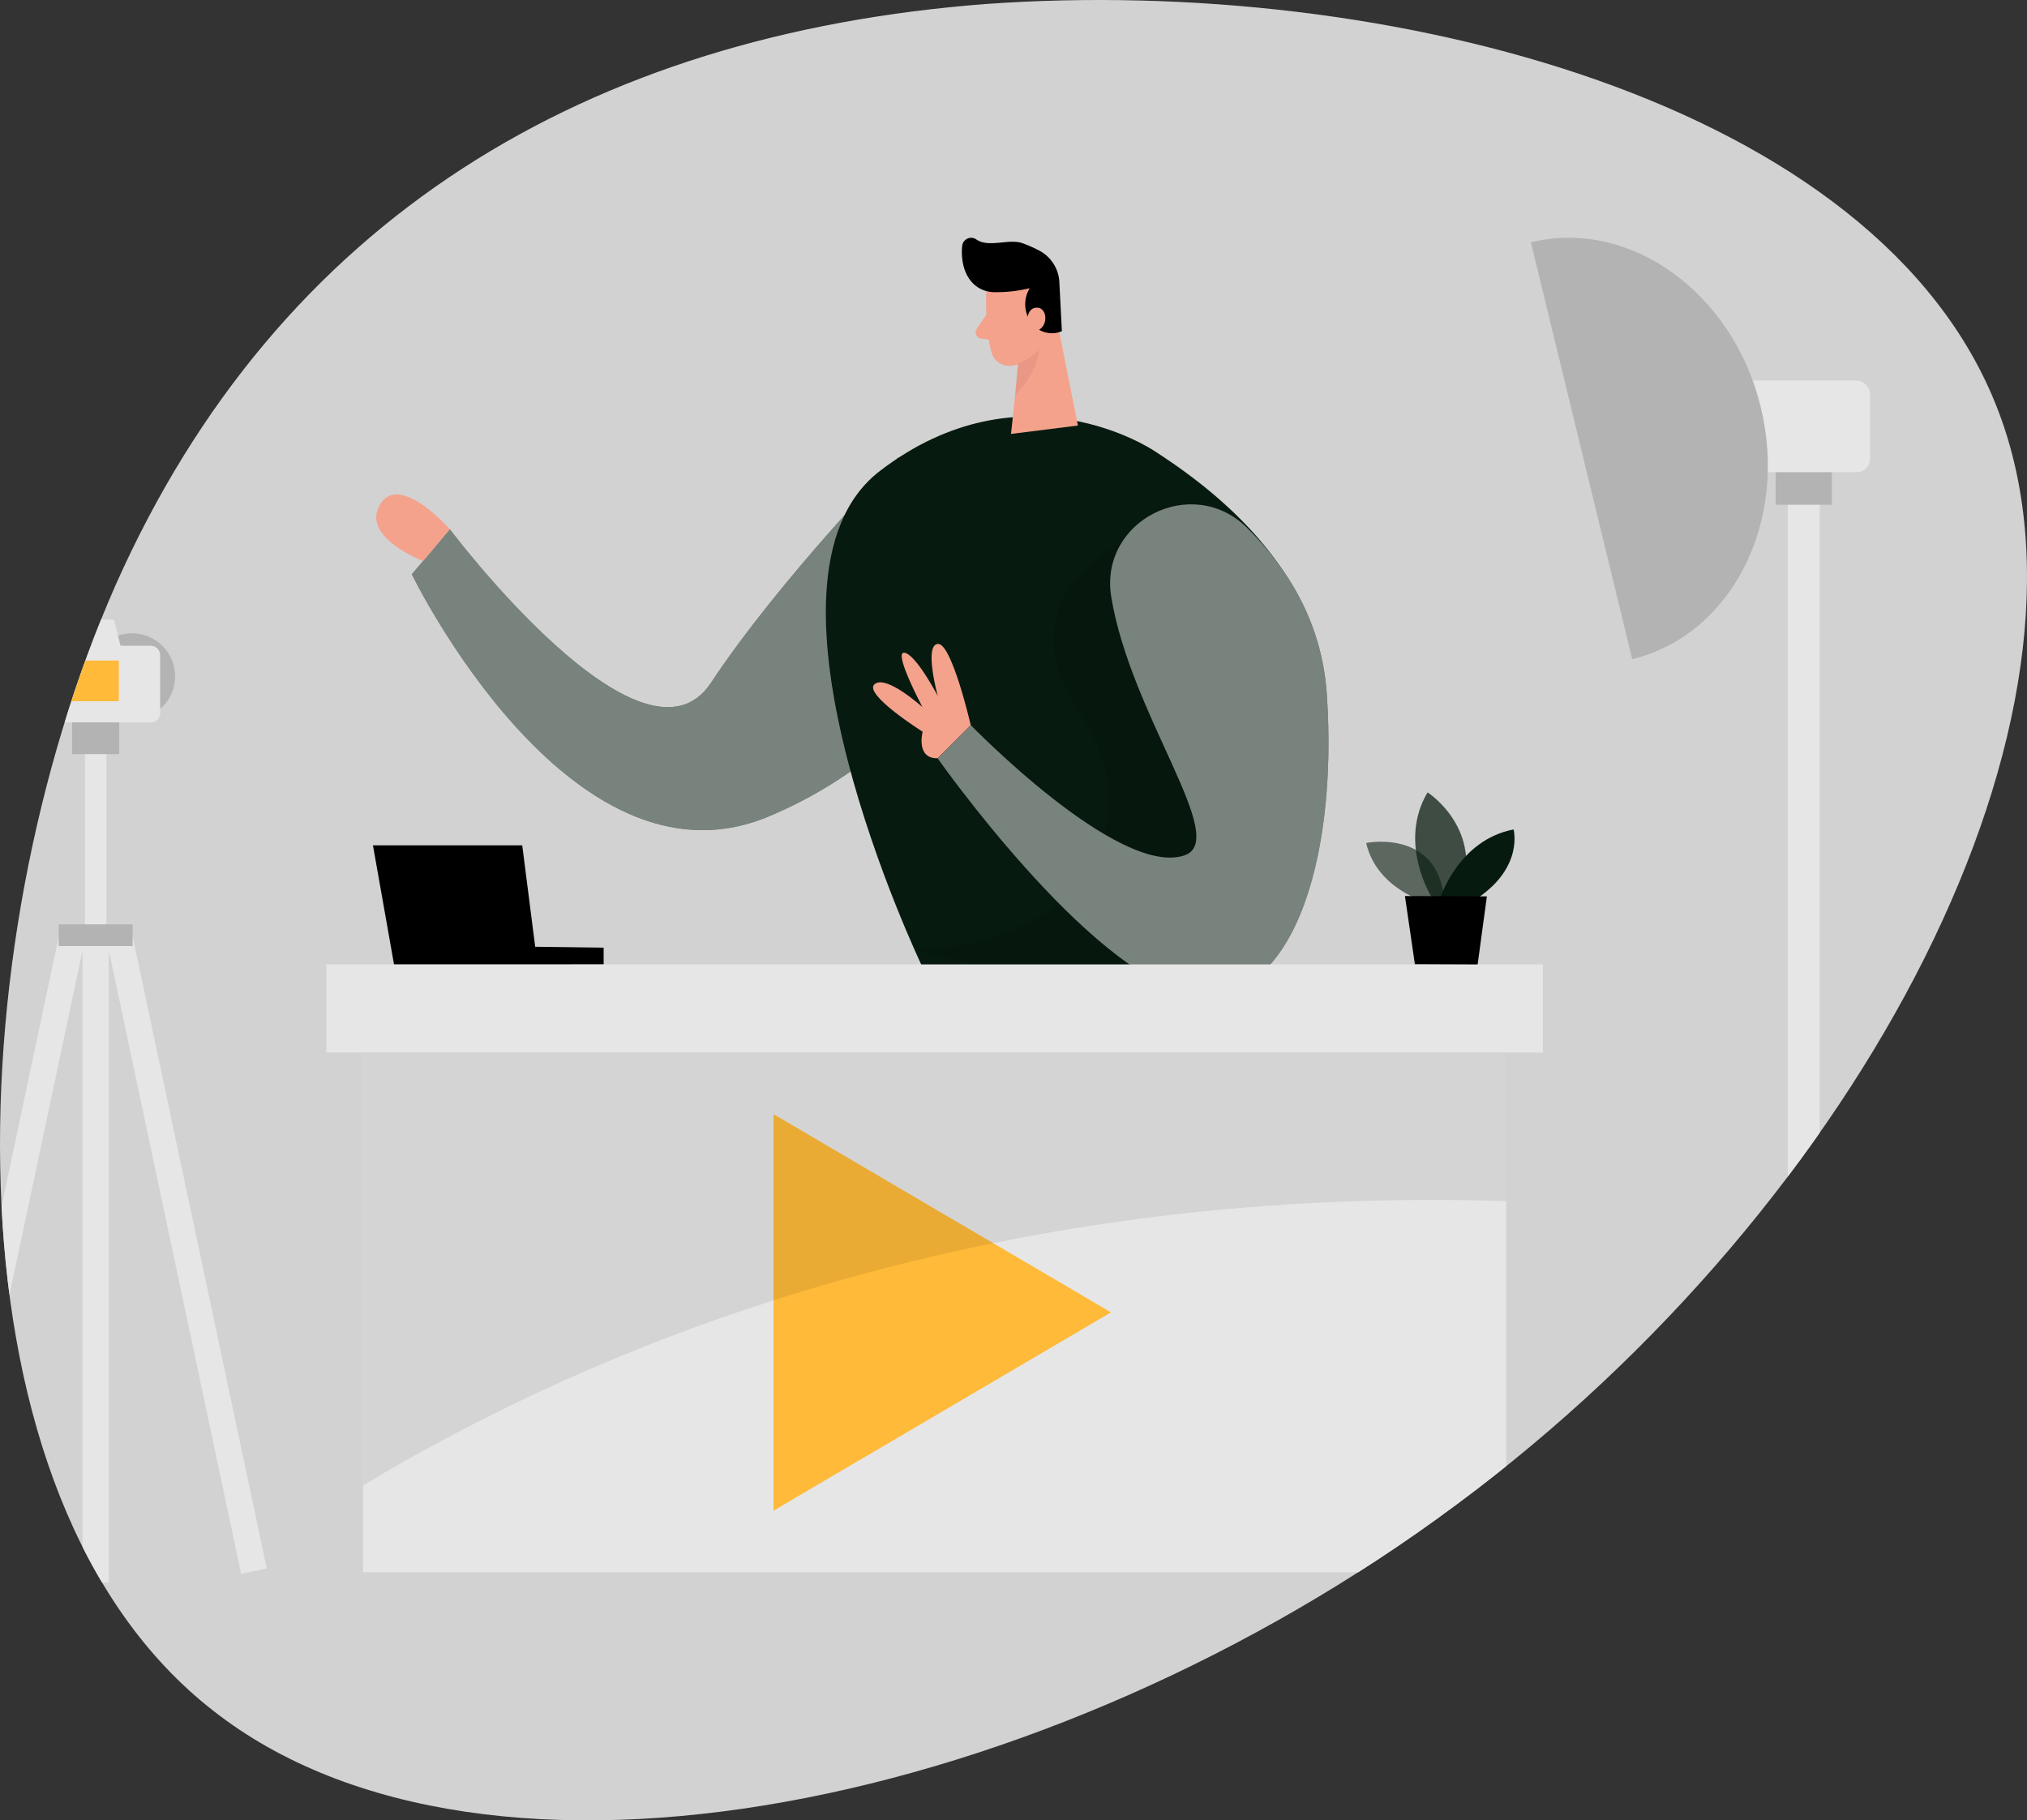 <svg xmlns="http://www.w3.org/2000/svg" xmlns:xlink="http://www.w3.org/1999/xlink" width="464.572" height="417.268" viewBox="0 0 464.572 417.268">
  <rect x="0" y="0" width="464.572" height="417.268" fill="#333333" stroke="none"/>
  <defs>
    <clipPath id="clip-path">
      <path id="blob_7_" data-name="blob (7)" d="M404.372,51.575c27.312,70.012-30.39,181.954-123.867,251.2C187.027,372.4,58.159,399.327-4.545,350.088c-62.7-48.855-59.241-174.261-22.312-258.121,37.314-83.861,108.1-126.176,199.65-133.1C264.733-47.672,377.06-18.821,404.372,51.575Z" transform="translate(21679.498 -4053.053)" fill="#f06"/>
    </clipPath>
  </defs>
  <g id="Group_169" data-name="Group 169" transform="translate(-1087.098 -3650.913)">
    <path id="blob_7_2" data-name="blob (7)" d="M404.372,51.575c27.312,70.012-30.39,181.954-123.867,251.2C187.027,372.4,58.159,399.327-4.545,350.088c-62.7-48.855-59.241-174.261-22.312-258.121,37.314-83.861,108.1-126.176,199.65-133.1C264.733-47.672,377.06-18.821,404.372,51.575Z" transform="translate(1140.498 3692.947)" fill="#d2d2d2"/>
    <g id="Mask_Group_22" data-name="Mask Group 22" transform="translate(-20539 7746)" clip-path="url(#clip-path)">
      <g id="Content_creation_Two_Color" data-name="Content creation_Two Color" transform="translate(21605.842 -4040.584)">
        <path id="Path_161" data-name="Path 161" d="M224.1,76.66s-27.214,27.907-42.844,51.585-59.873-35.163-59.873-35.163l-8.713,10.325s36.04,74.3,81.458,55.644S268.726,86.858,224.1,76.66Z" transform="translate(1.974 -26.267)" fill="#071a0f"/>
        <path id="Path_162" data-name="Path 162" d="M224.1,76.66s-27.214,27.907-42.844,51.585-59.873-35.163-59.873-35.163l-8.713,10.325s36.04,74.3,81.458,55.644S268.726,86.858,224.1,76.66Z" transform="translate(1.974 -26.267)" fill="#fff" opacity="0.46"/>
        <path id="Path_163" data-name="Path 163" d="M255.067,77.907s-30.156-20.524-62.9,4.555,9.661,113.594,9.661,113.594l61.274,2.037S338.165,131.274,255.067,77.907Z" transform="translate(29.777 -29.028)" fill="#071a0f"/>
        <path id="Path_164" data-name="Path 164" d="M241.587,90.42s-27.115,12.56-9.731,38.826.127,53.438-37.766,54.527l41.344,10.34,46.974-26.266-5.587-35.488Z" transform="translate(35.718 -20.565)" opacity="0.08"/>
        <path id="Path_165" data-name="Path 165" d="M205.763,51.762s-.41,8.487,1.231,14.144a4.243,4.243,0,0,0,5.347,2.829,9.448,9.448,0,0,0,7.072-7.4l2.263-7.553A7.624,7.624,0,0,0,218,45.75C213.09,42.5,205.749,46.585,205.763,51.762Z" transform="translate(40.537 -39.559)" fill="#f4a28c"/>
        <path id="Path_166" data-name="Path 166" d="M219.633,52.08l5.46,27.412L209.76,81.416l2.192-20.722Z" transform="translate(42.212 -36.454)" fill="#f4a28c"/>
        <path id="Path_167" data-name="Path 167" d="M209.51,53.5a33.126,33.126,0,0,0,7.836-.905,7.072,7.072,0,0,0,.3,7.808,5.813,5.813,0,0,0,7.072,2.037l-.566-10.948a8.671,8.671,0,0,0-4.7-7.567,31.5,31.5,0,0,0-3.72-1.641c-3.211-1.146-7.737,1.132-10.651-.891a2.065,2.065,0,0,0-3.211,1.485c-.354,3.338.438,8.487,5.007,10.212A7.85,7.85,0,0,0,209.51,53.5Z" transform="translate(38.912 -41.03)"/>
        <path id="Path_168" data-name="Path 168" d="M212.35,55.487s0-3.282,2.419-3.126,2.588,4.908-.75,5.474Z" transform="translate(43.286 -36.34)" fill="#f4a28c"/>
        <path id="Path_169" data-name="Path 169" d="M206.477,53.47l-2.249,3.366a1.414,1.414,0,0,0,.934,2.108l3.282.5Z" transform="translate(39.838 -35.878)" fill="#f4a28c"/>
        <path id="Path_170" data-name="Path 170" d="M211.006,62.3a10.156,10.156,0,0,0,4.866-3.168s0,5.106-5.431,10.368Z" transform="translate(42.494 -33.532)" fill="#ce8172" opacity="0.31"/>
        <path id="Path_171" data-name="Path 171" d="M237.65,105.433c-2.829-17.454,18.515-28.289,31.118-15.828,8.939,8.784,17.143,21.3,18.289,38.105,2.673,38.812-8.487,73.311-31.6,68.53s-57.568-53.749-57.568-53.749l7.553-7.666s33.749,34.809,48.883,29.915C265.076,161.261,242.134,132.774,237.65,105.433Z" transform="translate(37.293 -23.13)" fill="#071a0f"/>
        <path id="Path_172" data-name="Path 172" d="M237.65,105.433c-2.829-17.454,18.515-28.289,31.118-15.828,8.939,8.784,17.143,21.3,18.289,38.105,2.673,38.812-8.487,73.311-31.6,68.53s-57.568-53.749-57.568-53.749l7.553-7.666s33.749,34.809,48.883,29.915C265.076,161.261,242.134,132.774,237.65,105.433Z" transform="translate(37.293 -23.13)" fill="#fff" opacity="0.46"/>
        <path id="Path_173" data-name="Path 173" d="M209.788,125.451s-4.356-18.9-7.553-18.6,0,11.924,0,11.924-4.993-9.548-7.652-9.9,4.144,12.461,4.144,12.461-8.3-7.511-10.976-5.248,11.019,10.891,11.019,10.891-1.641,6.224,3.465,6.082Z" transform="translate(32.948 -13.756)" fill="#f4a28c"/>
        <path id="Path_174" data-name="Path 174" d="M123.773,90.608s-11.556-13.183-16.012-5.658,9.9,12.942,9.9,12.942Z" transform="translate(-0.416 -23.793)" fill="#f4a28c"/>
        <rect id="Rectangle_56" data-name="Rectangle 56" width="278.815" height="20.198" transform="translate(95.04 166.561)" fill="#e6e6e6"/>
        <rect id="Rectangle_57" data-name="Rectangle 57" width="261.983" height="119.124" transform="translate(103.47 186.759)" fill="#e6e6e6"/>
        <path id="Path_175" data-name="Path 175" d="M171.28,273.938V183.06l77.342,45.432Z" transform="translate(26.265 17.829)" fill="#feba38"/>
        <path id="Path_176" data-name="Path 176" d="M366.759,173.07v34.06c-121.133-3.847-209.705,33.72-261.969,65.149V173.07Z" transform="translate(-1.292 13.689)" opacity="0.08"/>
        <path id="Path_177" data-name="Path 177" d="M111.193,166.76l-4.823-27.27h34.215l2.97,23.253,15.686.212v3.8Z" transform="translate(-0.637 -0.228)"/>
        <rect id="Rectangle_58" data-name="Rectangle 58" width="7.341" height="229.295" transform="translate(429.994 54.749)" fill="#e6e6e6"/>
        <rect id="Rectangle_59" data-name="Rectangle 59" width="7.341" height="67.865" transform="matrix(0.836, 0.549, -0.549, 0.836, 431.213, 246.896)" fill="#e6e6e6"/>
        <rect id="Rectangle_60" data-name="Rectangle 60" width="7.341" height="67.865" transform="matrix(-0.836, 0.549, -0.549, -0.836, 473.371, 303.653)" fill="#e6e6e6"/>
        <rect id="Rectangle_61" data-name="Rectangle 61" width="12.9" height="12.9" transform="translate(427.208 48.299)" fill="#b3b3b3"/>
        <rect id="Rectangle_62" data-name="Rectangle 62" width="30.736" height="21.004" rx="3.03" transform="translate(418.113 32.726)" fill="#e6e6e6"/>
        <path id="Path_178" data-name="Path 178" d="M294,42.076c22.631-5.516,46.266,11.4,52.688,37.794s-6.775,52.235-29.463,57.752Z" transform="translate(77.125 -41.033)" fill="#b3b3b3"/>
        <ellipse id="Ellipse_36" data-name="Ellipse 36" cx="9.873" cy="9.873" rx="9.873" ry="9.873" transform="translate(40.64 90.662)" fill="#b3b3b3"/>
        <rect id="Rectangle_63" data-name="Rectangle 63" width="4.908" height="40.708" transform="translate(44.643 158.103) rotate(180)" fill="#e6e6e6"/>
        <path id="Path_179" data-name="Path 179" d="M53.122,108.907h6.945l1.5-6h8.4l1.5,6h6.945a2.15,2.15,0,0,1,2.136,2.136v13.3a2.136,2.136,0,0,1-2.136,2.136H53.122A2.136,2.136,0,0,1,51,124.339v-13.3a2.15,2.15,0,0,1,2.122-2.136Z" transform="translate(-23.585 -15.388)" fill="#e6e6e6"/>
        <rect id="Rectangle_64" data-name="Rectangle 64" width="16.535" height="9.307" transform="translate(47.486 106.221) rotate(180)" fill="#feba38"/>
        <rect id="Rectangle_65" data-name="Rectangle 65" width="10.792" height="7.27" transform="translate(47.585 118.357) rotate(180)" fill="#b3b3b3"/>
        <rect id="Rectangle_66" data-name="Rectangle 66" width="5.997" height="148.389" transform="translate(45.181 308.26) rotate(180)" fill="#e6e6e6"/>
        <rect id="Rectangle_67" data-name="Rectangle 67" width="5.997" height="148.389" transform="translate(81.394 305.016) rotate(168.02)" fill="#e6e6e6"/>
        <rect id="Rectangle_68" data-name="Rectangle 68" width="5.997" height="148.389" transform="translate(33.793 159.856) rotate(11.98)" fill="#e6e6e6"/>
        <rect id="Rectangle_69" data-name="Rectangle 69" width="16.945" height="4.965" transform="translate(50.655 162.346) rotate(180)" fill="#b3b3b3"/>
        <path id="Path_180" data-name="Path 180" d="M281.016,152.756s-11.316-3.083-13.706-13.564c0,0,17.454-3.522,17.949,14.484Z" transform="translate(66.064 -0.467)" fill="#071a0f" opacity="0.58"/>
        <path id="Path_181" data-name="Path 181" d="M279.042,154.956s-7.864-12.433-.948-24.046c0,0,13.268,8.487,7.383,24.046Z" transform="translate(69.353 -3.784)" fill="#071a0f" opacity="0.73"/>
        <path id="Path_182" data-name="Path 182" d="M279.36,152.479s4.158-13.14,16.733-15.559c0,0,2.348,8.487-8.147,15.658Z" transform="translate(71.058 -1.293)" fill="#071a0f"/>
        <path id="Path_183" data-name="Path 183" d="M273.59,147.71l2.277,15.615,14.385.057,2.122-15.6Z" transform="translate(68.666 3.179)"/>
      </g>
    </g>
  </g>
</svg>
